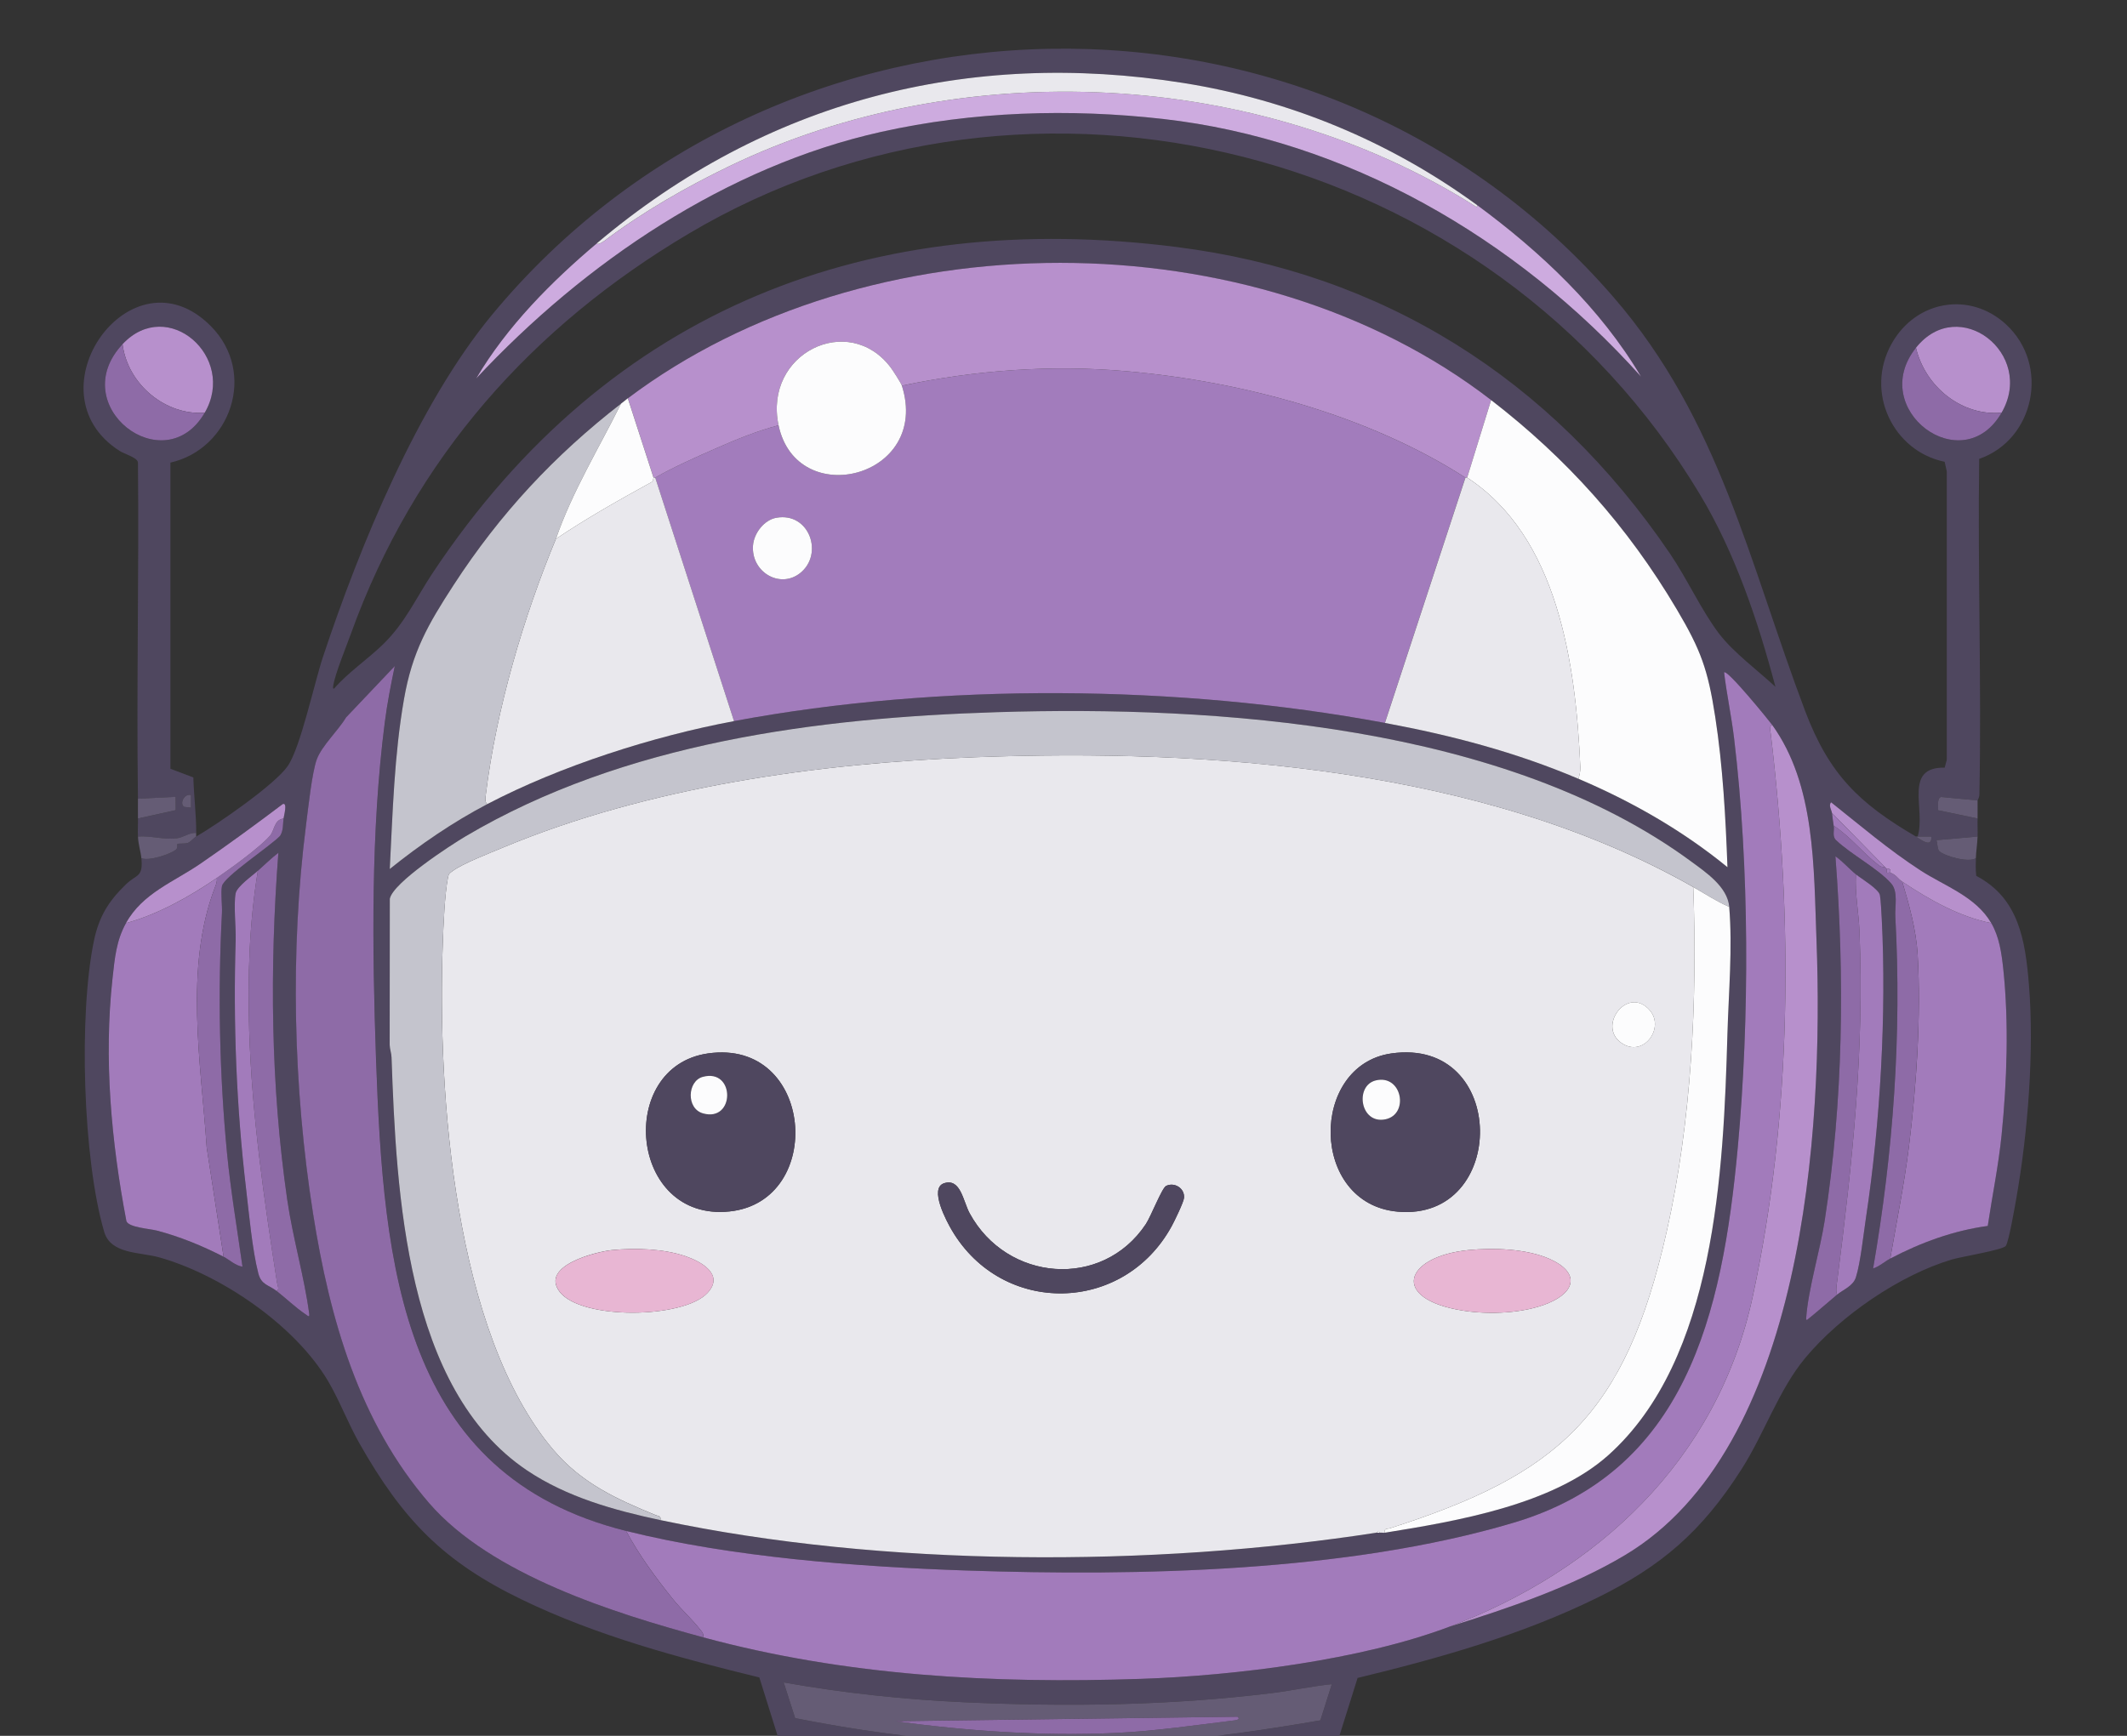 <svg width="49" height="40" viewBox="0 0 49 40" fill="none" xmlns="http://www.w3.org/2000/svg">
<rect x="0" y="0" width="49" height="40" fill="#333333" stroke="none"/>
<g clip-path="url(#clip0_73_1620)">
<path d="M44.138 19.277C44.218 19.324 44.512 19.568 44.493 19.277H44.177C44.371 18.65 43.838 17.675 44.8 17.689L44.848 17.511V10.861L44.799 10.641C43.62 10.402 42.944 9.038 43.584 7.909C44.145 6.918 45.382 6.712 46.21 7.472C47.235 8.414 46.866 10.136 45.595 10.574C45.559 13.149 45.65 15.73 45.6 18.305C45.599 18.38 45.558 18.438 45.558 18.445L44.715 18.365C44.616 18.398 44.656 18.585 44.648 18.671L45.558 18.861C45.554 18.999 45.562 19.139 45.558 19.277L44.611 19.36C44.632 19.427 44.632 19.571 44.676 19.613C44.797 19.728 45.349 19.886 45.519 19.776C45.514 19.909 45.512 20.05 45.527 20.183C46.504 20.693 46.658 21.659 46.742 22.706C46.864 24.229 46.717 26.091 46.453 27.597C46.42 27.785 46.279 28.608 46.208 28.71C46.141 28.803 45.177 28.96 44.966 29.023C43.778 29.377 42.404 30.312 41.592 31.287C40.975 32.028 40.651 33.022 40.122 33.853C39.204 35.294 38.274 36.092 36.785 36.823C35.036 37.681 33.151 38.212 31.275 38.666L30.564 40.93C31.165 40.898 31.835 40.728 32.439 40.804C32.694 40.837 33.235 41.453 33.425 41.677C35.558 44.192 36.993 48.297 37.429 51.611C37.45 51.763 37.488 51.91 37.469 52.068H11.031C11.004 51.905 11.052 51.762 11.07 51.611C11.437 48.649 12.627 45.378 14.274 42.953C14.575 42.51 15.703 40.986 16.132 40.837C16.315 40.773 16.87 40.79 17.09 40.803C17.461 40.826 17.846 40.946 18.212 40.951L17.493 38.654C15.653 38.205 13.751 37.696 12.03 36.864C10.229 35.994 9.287 35.038 8.277 33.254C8.018 32.797 7.811 32.249 7.552 31.815C6.776 30.513 5.059 29.362 3.66 28.972C3.224 28.851 2.552 28.903 2.401 28.388C1.909 26.716 1.809 23.383 2.164 21.679C2.28 21.119 2.504 20.762 2.902 20.378C3.148 20.14 3.3 20.224 3.257 19.776C3.423 19.851 3.944 19.681 4.061 19.571C4.103 19.532 4.076 19.461 4.089 19.449C4.106 19.433 4.255 19.448 4.325 19.425C4.394 19.402 4.451 19.317 4.52 19.277C4.999 19.001 6.331 18.083 6.628 17.653C6.922 17.23 7.239 15.744 7.439 15.141C8.292 12.571 9.632 9.318 11.326 7.265C17.91 -0.71 30.391 -0.996 37.173 6.85C39.619 9.678 40.291 12.955 41.583 16.378C42.137 17.846 42.831 18.514 44.138 19.277ZM13.753 5.603C12.707 6.487 11.681 7.517 10.971 8.72C13.485 6.028 16.749 3.83 20.296 3.04C22.413 2.567 24.636 2.498 26.789 2.741C31.004 3.217 34.923 5.466 37.804 8.678C36.861 7.089 35.484 5.801 34.035 4.731C32.013 3.255 29.701 2.299 27.261 1.912C22.313 1.124 17.64 2.319 13.753 5.603ZM40.901 15.827C40.499 14.305 39.97 12.74 39.166 11.4C34.329 3.335 23.729 0.713 15.858 5.389C12.279 7.514 9.545 10.542 8.081 14.612C7.975 14.906 7.716 15.534 7.676 15.806C7.672 15.831 7.666 15.875 7.696 15.868C8.027 15.487 8.467 15.196 8.821 14.851C9.335 14.352 9.58 13.786 9.972 13.196C14.051 7.062 20.097 4.803 27.106 5.692C31.83 6.29 35.71 8.693 38.471 12.756C38.86 13.328 39.206 14.082 39.601 14.6C39.937 15.04 40.497 15.45 40.901 15.827ZM14.463 9.178C14.408 9.219 14.359 9.261 14.306 9.302C12.778 10.488 11.52 11.83 10.446 13.487C9.863 14.385 9.497 15.018 9.307 16.11C9.081 17.402 9.047 18.719 8.979 20.025C9.682 19.46 10.434 18.944 11.228 18.529C12.911 17.647 15.057 16.963 16.91 16.617C21.664 15.728 27.157 15.774 31.905 16.659C33.44 16.944 34.917 17.332 36.364 17.947C37.582 18.465 38.759 19.134 39.797 19.983C39.754 18.83 39.69 17.66 39.515 16.52C39.346 15.423 39.181 14.975 38.63 14.044C37.489 12.116 36.084 10.558 34.352 9.22C28.881 4.992 19.978 5.027 14.464 9.178L14.463 9.178ZM44.138 8.014C43.009 9.433 45.206 11.076 46.111 9.51C46.895 8.151 45.123 6.775 44.138 8.014ZM16.2 37.73C19.491 38.621 22.885 38.802 26.283 38.687C28.457 38.614 31.364 38.253 33.404 37.48C34.754 37.057 36.202 36.572 37.43 35.839C41.551 33.383 42.016 26.084 41.847 21.668C41.783 19.984 41.823 18.083 40.823 16.7C40.753 16.603 39.781 15.406 39.718 15.495C39.78 16.004 39.889 16.507 39.95 17.017C40.303 19.963 40.306 23.487 40.033 26.446C39.675 30.324 38.827 33.913 34.865 35.09C31.038 36.228 26.221 36.324 22.259 36.19C19.759 36.105 16.858 35.885 14.424 35.278C9.258 33.988 8.835 29.219 8.665 24.408C8.575 21.875 8.542 19.157 8.866 16.643C8.922 16.21 9.007 15.775 9.096 15.348L7.972 16.533C7.8 16.827 7.421 17.178 7.302 17.49C7.19 17.781 7.097 18.654 7.051 19.012C6.68 21.92 6.758 25.078 7.215 27.972C7.6 30.411 8.278 32.772 9.886 34.635C11.318 36.294 14.173 37.181 16.201 37.73H16.2ZM15.213 35.028C20.348 36.116 26.538 36.118 31.707 35.319C31.732 35.315 31.761 35.323 31.786 35.319C31.823 35.313 31.868 35.325 31.905 35.319C33.542 35.054 35.768 34.682 37.053 33.531C39.52 31.321 39.704 26.994 39.795 23.826C39.822 22.886 39.914 21.836 39.836 20.898C39.797 20.434 39.295 20.098 38.957 19.849C34.681 16.705 28.034 16.254 22.968 16.411C18.832 16.539 14.383 17.109 10.727 19.27C10.382 19.474 9.046 20.342 8.979 20.711L8.976 24.079C8.979 24.177 9.016 24.268 9.019 24.366C9.129 27.509 9.346 32.005 12.138 33.882C13.055 34.498 14.154 34.804 15.213 35.028ZM42.204 18.736C42.216 18.84 42.227 18.925 42.243 19.027C42.26 19.13 42.203 19.275 42.3 19.363C42.648 19.694 43.257 20.009 43.565 20.357C43.733 20.548 43.649 20.879 43.663 21.128C43.811 23.838 43.614 26.562 43.151 29.23C43.288 29.189 43.422 29.067 43.546 29.002C44.249 28.631 45.006 28.356 45.791 28.25C45.896 27.553 46.039 26.858 46.11 26.155C46.234 24.921 46.281 23.564 46.149 22.332C46.11 21.961 46.059 21.592 45.873 21.272C45.519 20.659 44.8 20.419 44.244 20.058C43.521 19.59 42.859 19.026 42.184 18.488C42.117 18.555 42.197 18.679 42.204 18.736ZM2.902 21.272C2.678 21.678 2.643 22.069 2.591 22.544C2.386 24.406 2.563 26.311 2.912 28.139C2.968 28.286 3.441 28.312 3.612 28.357C4.145 28.495 4.659 28.708 5.15 28.96C5.282 29.028 5.427 29.168 5.585 29.188C5.464 28.318 5.314 27.445 5.23 26.57C5.053 24.745 5.017 22.875 5.113 21.045C5.123 20.856 5.081 20.59 5.112 20.421C5.151 20.204 6.257 19.478 6.455 19.258C6.529 19.136 6.515 18.995 6.531 18.861C6.538 18.804 6.629 18.482 6.512 18.529C5.89 18.999 5.259 19.46 4.618 19.901C4.004 20.323 3.28 20.581 2.901 21.272H2.902ZM5.94 20.066C5.819 20.173 5.456 20.43 5.428 20.587C5.378 20.857 5.438 21.361 5.428 21.668C5.371 23.584 5.443 25.491 5.668 27.396C5.736 27.965 5.813 28.812 5.951 29.343C6.02 29.613 6.19 29.606 6.374 29.75C6.586 29.916 6.814 30.135 7.033 30.282C7.09 30.32 7.137 30.374 7.123 30.27C7.011 29.427 6.744 28.521 6.617 27.644C6.234 25.002 6.209 22.315 6.413 19.651C6.247 19.778 6.096 19.928 5.94 20.066ZM42.756 20.149C42.604 20.026 42.449 19.848 42.283 19.734C42.499 22.533 42.464 25.366 42.034 28.138C41.93 28.812 41.654 29.723 41.611 30.353C41.609 30.379 41.6 30.421 41.632 30.415C41.866 30.227 42.092 30.026 42.322 29.834C42.466 29.714 42.688 29.64 42.754 29.436C42.86 29.108 42.931 28.431 42.987 28.06C43.316 25.884 43.462 23.37 43.35 21.166C43.343 21.034 43.328 20.739 43.308 20.629C43.283 20.488 42.876 20.248 42.756 20.15V20.149ZM30.681 38.811C30.224 38.855 29.771 38.956 29.315 39.013C26.951 39.304 24.586 39.334 22.217 39.226C20.818 39.162 19.433 39.014 18.054 38.769L18.318 39.592C21.068 40.14 23.841 40.348 26.637 40.14C27.904 40.045 29.166 39.859 30.418 39.643L30.681 38.811ZM30.287 40.099C27.177 40.798 23.958 40.94 20.802 40.509L18.448 40.078L18.793 41.055C22.447 42.209 26.355 42.153 30.002 41.005L30.287 40.099ZM12.372 48.328C12.142 48.946 12.036 49.515 11.899 50.156C11.785 50.688 11.613 51.222 11.622 51.777H15.627L15.68 51.708C16.045 48.214 16.986 44.786 18.486 41.655C18.502 41.567 18.476 41.607 18.431 41.593C18.24 41.534 17.979 41.501 17.778 41.47C17.47 41.423 17.076 41.356 16.771 41.346C16.644 41.342 16.475 41.327 16.356 41.364C15.984 41.48 14.877 43.035 14.613 43.435C13.634 44.916 12.875 46.603 12.372 48.328ZM30.839 41.512C30.766 41.524 30.243 41.547 30.246 41.617C31.653 44.78 32.594 48.185 32.931 51.673L32.99 51.777H36.877C36.817 50.984 36.626 50.216 36.443 49.45C36.398 49.262 36.372 49.04 36.324 48.847C36.316 48.827 36.304 48.824 36.285 48.826C35.77 46.867 34.966 44.918 33.871 43.244C33.43 42.569 32.922 41.864 32.312 41.354C31.812 41.331 31.326 41.428 30.839 41.512ZM28.116 42.093C25.413 42.662 22.912 42.626 20.217 42.039C20.036 41.999 19.121 41.726 19.04 41.78C18.997 41.808 18.63 42.617 18.573 42.743C17.777 44.515 17.144 46.58 16.732 48.493C16.5 49.568 16.299 50.674 16.239 51.777C20.421 51.773 24.605 51.783 28.787 51.777C29.984 51.776 31.182 51.778 32.378 51.777C32.31 50.618 32.105 49.46 31.865 48.328C31.381 46.038 30.63 43.844 29.69 41.724C29.16 41.819 28.644 41.982 28.116 42.093Z" fill="#4F475F"/>
<path d="M3.178 18.404C3.143 15.822 3.204 13.236 3.178 10.653C3.158 10.54 2.871 10.465 2.756 10.391C0.637 9.039 3.023 5.669 4.856 7.514C5.93 8.595 5.308 10.347 3.926 10.66V17.715L4.454 17.915C4.466 18.332 4.522 18.781 4.52 19.194C4.351 19.185 4.235 19.299 4.066 19.319C3.768 19.354 3.475 19.255 3.178 19.277C3.171 19.14 3.181 18.999 3.178 18.862L4.048 18.67L4.046 18.363L3.178 18.405V18.404ZM2.823 7.931C1.493 9.353 3.786 11.113 4.717 9.51C5.461 8.229 3.862 6.819 2.823 7.931ZM4.401 18.321C4.251 18.275 4.129 18.513 4.241 18.593L4.401 18.612V18.321Z" fill="#4F475F"/>
<path d="M4.519 19.194C4.519 19.221 4.519 19.249 4.519 19.277C4.451 19.316 4.395 19.401 4.324 19.425C4.253 19.448 4.105 19.432 4.088 19.448C4.076 19.46 4.102 19.532 4.061 19.571C3.944 19.681 3.423 19.851 3.257 19.775C3.241 19.615 3.188 19.474 3.178 19.276C3.475 19.254 3.768 19.353 4.066 19.318C4.235 19.298 4.351 19.184 4.52 19.193L4.519 19.194Z" fill="#655C75"/>
<path d="M45.558 19.277C45.552 19.446 45.524 19.606 45.518 19.776C45.349 19.886 44.797 19.728 44.675 19.613C44.632 19.571 44.632 19.426 44.611 19.36L45.557 19.277H45.558Z" fill="#655C75"/>
<path d="M3.178 18.404L4.046 18.362L4.048 18.669L3.178 18.861C3.174 18.709 3.18 18.556 3.178 18.404V18.404Z" fill="#655C75"/>
<path d="M45.558 18.445C45.555 18.584 45.562 18.723 45.558 18.861L44.648 18.671C44.656 18.586 44.616 18.398 44.715 18.365L45.558 18.445L45.558 18.445Z" fill="#655C75"/>
<path d="M44.177 19.277H44.493C44.512 19.568 44.219 19.324 44.138 19.277H44.177H44.177Z" fill="#655C75"/>
<path d="M39.008 20.44C39.105 23.049 38.969 25.835 38.396 28.379C37.438 32.63 35.886 33.98 32.023 35.216C31.958 35.237 31.882 35.207 31.905 35.319C31.868 35.325 31.824 35.313 31.786 35.319L31.765 35.277L31.707 35.319C26.538 36.118 20.348 36.116 15.213 35.028C15.234 34.926 15.168 34.94 15.106 34.914C14.209 34.547 13.403 34.182 12.746 33.408C10.468 30.721 10.073 25.209 10.2 21.747C10.215 21.322 10.243 20.615 10.321 20.213C10.338 20.125 10.365 20.118 10.425 20.073C10.645 19.904 11.29 19.654 11.573 19.536C14.937 18.128 18.848 17.587 22.455 17.449C27.85 17.244 34.191 17.695 39.007 20.44L39.008 20.44ZM38.007 23.282C37.488 22.682 36.746 23.693 37.401 24.064C37.889 24.34 38.348 23.676 38.007 23.282ZM16.309 24.275C14.186 24.579 14.494 28.159 16.807 27.916C19.031 27.683 18.759 23.924 16.309 24.275ZM32.053 24.275C30.162 24.545 30.166 27.741 32.201 27.921C34.751 28.147 34.749 23.89 32.053 24.275ZM21.752 27.265C21.392 27.377 21.811 28.151 21.928 28.35C23.096 30.332 25.888 30.276 26.992 28.255C27.054 28.142 27.268 27.702 27.276 27.603C27.296 27.381 27.053 27.233 26.862 27.329C26.768 27.376 26.514 28.03 26.396 28.209C25.392 29.717 23.195 29.536 22.338 27.959C22.186 27.68 22.132 27.147 21.751 27.265L21.752 27.265ZM14.1 28.806C13.735 28.842 12.438 29.166 12.891 29.765C13.387 30.42 15.748 30.39 16.299 29.793C16.694 29.366 16.149 29.071 15.796 28.949C15.287 28.773 14.632 28.755 14.1 28.806H14.1ZM33.831 28.806C32.349 28.953 32.01 29.934 33.706 30.202C34.305 30.297 35.098 30.266 35.664 30.031C36.315 29.762 36.381 29.314 35.703 29.012C35.17 28.774 34.405 28.75 33.831 28.806Z" fill="#E9E8ED"/>
<path d="M33.759 11.006L31.904 16.659C27.157 15.774 21.663 15.728 16.909 16.617L15.094 11.006C15.492 10.773 16.087 10.511 16.516 10.322C16.971 10.121 17.456 9.925 17.936 9.801C18.355 11.784 21.446 11.007 20.777 8.887C22.483 8.528 24.228 8.4 25.965 8.555C28.594 8.788 31.505 9.557 33.759 11.006H33.759ZM17.886 11.931C17.611 11.979 17.369 12.28 17.347 12.57C17.301 13.18 17.963 13.573 18.429 13.209C18.985 12.773 18.648 11.796 17.886 11.931H17.886Z" fill="#A27CBC"/>
<path d="M40.823 16.7C40.75 16.742 40.786 16.849 40.794 16.916C41.305 21.203 41.29 25.649 40.376 29.883C39.558 33.677 36.764 36.208 33.404 37.48C31.364 38.253 28.456 38.614 26.283 38.687C22.884 38.802 19.49 38.621 16.199 37.73C16.214 37.635 16.171 37.603 16.122 37.541C15.944 37.315 15.694 37.087 15.508 36.857C15.116 36.371 14.721 35.834 14.424 35.278C16.857 35.885 19.759 36.105 22.258 36.19C26.221 36.324 31.038 36.228 34.864 35.09C38.827 33.913 39.675 30.324 40.033 26.446C40.307 23.487 40.303 19.963 39.949 17.017C39.888 16.507 39.779 16.004 39.718 15.495C39.78 15.406 40.752 16.603 40.823 16.7Z" fill="#A27BBB"/>
<path d="M39.836 20.898C39.547 20.774 39.281 20.596 39.008 20.44C34.191 17.696 27.85 17.245 22.456 17.45C18.849 17.587 14.937 18.129 11.573 19.537C11.29 19.655 10.645 19.904 10.425 20.073C10.365 20.119 10.338 20.126 10.322 20.213C10.244 20.615 10.216 21.322 10.2 21.748C10.073 25.209 10.468 30.721 12.746 33.408C13.404 34.183 14.209 34.547 15.106 34.915C15.168 34.94 15.234 34.926 15.214 35.029C14.155 34.804 13.056 34.499 12.139 33.882C9.347 32.005 9.13 27.51 9.02 24.367C9.017 24.268 8.98 24.178 8.977 24.079L8.98 20.712C9.047 20.342 10.383 19.474 10.728 19.27C14.384 17.109 18.833 16.54 22.969 16.411C28.034 16.254 34.682 16.705 38.958 19.85C39.296 20.099 39.798 20.434 39.837 20.898L39.836 20.898Z" fill="#C4C4CD"/>
<path d="M34.351 9.219L33.799 11.006C33.789 11 33.769 11.012 33.759 11.006C31.506 9.557 28.595 8.788 25.966 8.555C24.228 8.4 22.483 8.528 20.777 8.887C20.76 8.833 20.57 8.536 20.521 8.471C19.551 7.181 17.585 8.142 17.936 9.801C17.457 9.925 16.973 10.121 16.517 10.322C16.087 10.511 15.493 10.773 15.095 11.006C15.085 11.012 15.063 11 15.056 11.006L14.464 9.178C19.978 5.027 28.88 4.992 34.352 9.219H34.351Z" fill="#B790CC"/>
<path d="M14.424 35.278C14.721 35.834 15.116 36.372 15.508 36.857C15.694 37.087 15.944 37.315 16.122 37.541C16.171 37.602 16.214 37.635 16.199 37.73C14.172 37.181 11.317 36.294 9.884 34.635C8.277 32.772 7.599 30.411 7.213 27.972C6.756 25.079 6.678 21.92 7.05 19.012C7.096 18.654 7.189 17.781 7.301 17.49C7.42 17.178 7.798 16.827 7.971 16.533L9.095 15.348C9.006 15.775 8.92 16.21 8.865 16.643C8.541 19.157 8.574 21.874 8.663 24.408C8.834 29.219 9.257 33.988 14.423 35.278H14.424Z" fill="#8E6BA7"/>
<path d="M34.351 9.219C36.083 10.557 37.489 12.116 38.629 14.043C39.18 14.975 39.345 15.422 39.514 16.52C39.69 17.66 39.753 18.83 39.796 19.983C38.758 19.134 37.582 18.464 36.363 17.946C36.388 17.859 36.41 17.77 36.406 17.676C36.301 15.282 35.888 12.371 33.799 11.006L34.351 9.219L34.351 9.219Z" fill="#FCFCFD"/>
<path d="M16.91 16.617C15.057 16.963 12.912 17.647 11.227 18.529C11.162 18.487 11.184 18.372 11.192 18.305C11.433 16.343 12.059 14.22 12.806 12.419C13.521 11.937 14.262 11.52 15.014 11.107C15.054 11.085 15.049 11.012 15.055 11.006C15.062 11 15.084 11.012 15.095 11.006L16.91 16.617Z" fill="#E9E8ED"/>
<path d="M36.364 17.947C34.917 17.332 33.44 16.944 31.905 16.659L33.76 11.006C33.769 11.012 33.79 11 33.8 11.006C35.888 12.371 36.302 15.283 36.407 17.677C36.411 17.77 36.389 17.859 36.364 17.947H36.364Z" fill="#E9E8ED"/>
<path d="M14.306 9.302C13.796 10.331 13.187 11.32 12.806 12.419C12.06 14.22 11.433 16.343 11.193 18.305C11.184 18.372 11.162 18.487 11.228 18.529C10.435 18.944 9.682 19.46 8.979 20.025C9.047 18.719 9.081 17.402 9.307 16.11C9.497 15.018 9.863 14.385 10.446 13.487C11.521 11.83 12.778 10.488 14.306 9.302Z" fill="#C4C4CD"/>
<path d="M5.151 28.96C4.659 28.708 4.145 28.496 3.613 28.357C3.441 28.313 2.969 28.286 2.912 28.14C2.564 26.312 2.387 24.406 2.592 22.545C2.644 22.07 2.679 21.678 2.902 21.272C3.633 21.073 4.364 20.665 4.994 20.233C5.007 20.318 4.978 20.381 4.949 20.456C4.243 22.304 4.631 24.501 4.762 26.441L5.151 28.961L5.151 28.96Z" fill="#A27BBB"/>
<path d="M45.874 21.272C46.059 21.592 46.11 21.961 46.15 22.332C46.281 23.564 46.235 24.921 46.111 26.155C46.04 26.858 45.896 27.553 45.792 28.25C45.006 28.356 44.25 28.632 43.546 29.002C43.693 28.15 43.867 27.3 43.974 26.44C44.148 25.052 44.261 23.396 44.177 21.999C44.142 21.417 43.986 20.867 43.822 20.316C44.444 20.733 45.145 21.128 45.874 21.272Z" fill="#A27BBB"/>
<path d="M33.404 37.48C36.764 36.208 39.558 33.677 40.377 29.883C41.29 25.649 41.306 21.203 40.794 16.916C40.787 16.85 40.75 16.743 40.823 16.7C41.823 18.083 41.783 19.984 41.847 21.668C42.016 26.084 41.552 33.383 37.43 35.839C36.202 36.571 34.754 37.057 33.404 37.48Z" fill="#B790CC"/>
<path d="M39.836 20.898C39.915 21.836 39.822 22.886 39.795 23.826C39.704 26.994 39.52 31.321 37.053 33.531C35.768 34.682 33.543 35.054 31.905 35.319C31.882 35.208 31.958 35.237 32.023 35.216C35.887 33.98 37.439 32.629 38.396 28.379C38.97 25.835 39.105 23.049 39.008 20.441C39.281 20.596 39.547 20.774 39.836 20.898Z" fill="#FCFCFD"/>
<path d="M34.036 4.731C35.485 5.801 36.862 7.089 37.804 8.678C34.923 5.467 31.005 3.217 26.79 2.741C24.637 2.498 22.413 2.567 20.296 3.04C16.75 3.83 13.485 6.028 10.971 8.72C11.681 7.517 12.707 6.487 13.754 5.603C13.758 5.664 13.913 5.558 13.923 5.551C14.793 4.89 15.828 4.298 16.817 3.822C22.144 1.26 28.992 1.578 34.017 4.771L34.036 4.731H34.036Z" fill="#CDABDF"/>
<path d="M30.681 38.81L30.418 39.643C29.166 39.859 27.904 40.045 26.636 40.14C23.841 40.348 21.067 40.14 18.318 39.592L18.054 38.769C19.433 39.014 20.819 39.162 22.217 39.226C24.586 39.334 26.951 39.304 29.315 39.013C29.771 38.956 30.224 38.855 30.681 38.81H30.681ZM28.511 39.559L20.619 39.662C22.286 39.889 24.006 40.009 25.692 39.934C26.584 39.894 27.56 39.752 28.453 39.641C28.512 39.634 28.574 39.608 28.512 39.558L28.511 39.559Z" fill="#655C75"/>
<path d="M34.035 4.731L34.016 4.771C28.991 1.579 22.144 1.26 16.817 3.822C15.827 4.298 14.793 4.89 13.922 5.551C13.912 5.559 13.758 5.664 13.753 5.603C17.64 2.319 22.313 1.124 27.261 1.912C29.701 2.3 32.013 3.255 34.035 4.731Z" fill="#E9E8ED"/>
<path d="M5.94 20.066C6.096 19.928 6.247 19.778 6.413 19.651C6.21 22.315 6.235 25.003 6.617 27.644C6.744 28.521 7.011 29.427 7.123 30.27C7.137 30.373 7.09 30.32 7.033 30.282C6.814 30.135 6.586 29.916 6.374 29.75C6.444 29.716 6.39 29.613 6.381 29.556C6.082 27.63 5.801 25.705 5.741 23.746C5.703 22.514 5.74 21.279 5.94 20.066Z" fill="#8E6BA7"/>
<path d="M42.756 20.149C42.729 20.586 42.819 21.023 42.837 21.457C42.951 24.229 42.676 26.754 42.328 29.486C42.316 29.58 42.283 29.75 42.322 29.833C42.092 30.025 41.866 30.227 41.631 30.415C41.6 30.421 41.609 30.378 41.611 30.352C41.654 29.723 41.929 28.811 42.034 28.137C42.464 25.365 42.498 22.533 42.283 19.733C42.449 19.847 42.604 20.026 42.756 20.149L42.756 20.149Z" fill="#8E6BA7"/>
<path d="M42.322 29.833C42.284 29.75 42.316 29.58 42.328 29.486C42.676 26.754 42.951 24.229 42.837 21.457C42.819 21.023 42.73 20.586 42.756 20.149C42.877 20.247 43.283 20.487 43.308 20.628C43.328 20.739 43.343 21.033 43.35 21.166C43.462 23.369 43.316 25.883 42.987 28.059C42.931 28.43 42.86 29.108 42.754 29.435C42.688 29.639 42.466 29.713 42.323 29.833L42.322 29.833Z" fill="#A27BBB"/>
<path d="M6.532 18.861C6.516 18.995 6.53 19.136 6.455 19.258C6.257 19.478 5.152 20.204 5.113 20.421C5.082 20.59 5.123 20.856 5.113 21.045C5.018 22.875 5.054 24.745 5.23 26.57C5.315 27.445 5.464 28.318 5.586 29.188C5.427 29.168 5.283 29.028 5.151 28.96L4.761 26.44C4.631 24.5 4.242 22.304 4.949 20.455C4.978 20.38 5.006 20.317 4.993 20.232C5.313 20.013 5.975 19.536 6.219 19.258C6.328 19.133 6.311 18.892 6.532 18.861L6.532 18.861Z" fill="#8E6BA7"/>
<path d="M43.427 19.983C43.437 19.988 43.46 20.013 43.467 20.025C43.475 20.04 43.456 20.094 43.468 20.107C43.48 20.12 43.527 20.101 43.546 20.108C43.688 20.162 43.711 20.242 43.822 20.316C43.986 20.867 44.142 21.417 44.177 21.999C44.26 23.396 44.148 25.052 43.974 26.44C43.867 27.3 43.692 28.15 43.546 29.002C43.422 29.067 43.288 29.189 43.151 29.23C43.614 26.562 43.812 23.838 43.663 21.128C43.649 20.879 43.734 20.548 43.566 20.357C43.258 20.009 42.649 19.694 42.3 19.363C42.203 19.275 42.261 19.135 42.244 19.027C42.63 19.278 42.922 19.665 43.289 19.944C43.354 19.992 43.4 19.97 43.428 19.983H43.427Z" fill="#8E6BA7"/>
<path d="M6.374 29.75C6.19 29.606 6.021 29.613 5.951 29.343C5.813 28.812 5.736 27.965 5.669 27.396C5.444 25.49 5.371 23.584 5.429 21.668C5.438 21.361 5.379 20.857 5.428 20.587C5.456 20.43 5.82 20.173 5.94 20.066C5.741 21.279 5.703 22.514 5.741 23.746C5.802 25.705 6.082 27.63 6.382 29.556C6.39 29.613 6.445 29.716 6.374 29.75Z" fill="#A27BBB"/>
<path d="M46.111 9.51C45.211 9.594 44.357 8.929 44.138 8.014C45.123 6.775 46.895 8.151 46.111 9.51Z" fill="#B790CC"/>
<path d="M15.055 11.006C15.049 11.012 15.055 11.085 15.014 11.107C14.263 11.52 13.521 11.937 12.806 12.419C13.187 11.32 13.796 10.331 14.306 9.302C14.359 9.261 14.408 9.219 14.463 9.178L15.055 11.006Z" fill="#FCFCFD"/>
<path d="M46.111 9.51C45.206 11.076 43.009 9.433 44.138 8.014C44.357 8.929 45.211 9.594 46.111 9.51Z" fill="#8E6BA7"/>
<path d="M2.902 21.272C3.281 20.582 4.005 20.323 4.619 19.901C5.26 19.46 5.891 18.999 6.513 18.529C6.63 18.482 6.539 18.804 6.532 18.861C6.311 18.892 6.328 19.133 6.219 19.259C5.975 19.537 5.313 20.013 4.993 20.233C4.364 20.664 3.632 21.073 2.902 21.272Z" fill="#B790CC"/>
<path d="M45.874 21.272C45.145 21.128 44.444 20.733 43.822 20.316C43.712 20.242 43.689 20.162 43.546 20.108C43.56 20.032 43.538 20.012 43.467 20.025C43.461 20.013 43.438 19.988 43.427 19.983L42.204 18.736C42.197 18.679 42.117 18.555 42.184 18.488C42.859 19.026 43.521 19.59 44.244 20.058C44.8 20.419 45.519 20.659 45.873 21.272H45.874Z" fill="#B790CC"/>
<path d="M43.427 19.983C43.399 19.97 43.353 19.992 43.289 19.944C42.921 19.665 42.63 19.278 42.243 19.027C42.227 18.925 42.216 18.84 42.204 18.736L43.427 19.983H43.427Z" fill="#A27BBB"/>
<path d="M31.786 35.319C31.761 35.323 31.733 35.315 31.707 35.319L31.765 35.277L31.786 35.319Z" fill="#FCFCFD"/>
<path d="M4.717 9.51C3.83 9.58 2.942 8.869 2.823 7.931C3.862 6.819 5.461 8.229 4.717 9.51Z" fill="#B790CC"/>
<path d="M4.717 9.51C3.786 11.113 1.493 9.353 2.823 7.931C2.942 8.869 3.83 9.58 4.717 9.51Z" fill="#8E6BA7"/>
<path d="M4.401 18.321V18.612L4.241 18.593C4.128 18.513 4.251 18.275 4.401 18.321Z" fill="#655C75"/>
<path d="M16.309 24.275C18.759 23.924 19.031 27.683 16.807 27.916C14.494 28.159 14.186 24.579 16.309 24.275ZM16.189 24.815C15.834 24.912 15.804 25.548 16.198 25.657C16.938 25.862 16.939 24.609 16.189 24.815Z" fill="#4F475F"/>
<path d="M32.053 24.275C34.749 23.89 34.751 28.147 32.201 27.921C30.166 27.741 30.161 24.545 32.053 24.275ZM31.696 24.896C31.203 25.014 31.332 25.912 31.915 25.793C32.469 25.68 32.301 24.752 31.696 24.896Z" fill="#4F475F"/>
<path d="M14.101 28.807C14.633 28.754 15.288 28.773 15.797 28.949C16.15 29.071 16.695 29.366 16.3 29.793C15.749 30.39 13.388 30.42 12.892 29.765C12.438 29.166 13.735 28.843 14.101 28.807H14.101Z" fill="#E8B6D3"/>
<path d="M33.831 28.806C34.405 28.75 35.17 28.774 35.703 29.012C36.381 29.314 36.315 29.762 35.664 30.031C35.098 30.266 34.305 30.297 33.706 30.202C32.01 29.934 32.349 28.953 33.831 28.806Z" fill="#E8B6D3"/>
<path d="M21.752 27.265C22.133 27.146 22.187 27.68 22.339 27.959C23.196 29.536 25.393 29.716 26.397 28.208C26.515 28.03 26.768 27.375 26.863 27.328C27.054 27.233 27.296 27.381 27.277 27.603C27.269 27.701 27.055 28.142 26.993 28.254C25.889 30.276 23.097 30.331 21.929 28.35C21.812 28.151 21.392 27.377 21.753 27.265L21.752 27.265Z" fill="#4F475F"/>
<path d="M38.007 23.282C38.348 23.677 37.889 24.34 37.402 24.064C36.746 23.693 37.489 22.681 38.007 23.282Z" fill="#FCFCFD"/>
<path d="M20.777 8.887C21.447 11.007 18.355 11.784 17.936 9.801C17.585 8.142 19.551 7.181 20.521 8.471C20.57 8.535 20.76 8.833 20.777 8.887H20.777Z" fill="#FCFCFD"/>
<path d="M17.886 11.931C18.648 11.796 18.985 12.773 18.429 13.209C17.963 13.573 17.301 13.18 17.347 12.57C17.369 12.28 17.61 11.979 17.886 11.931H17.886Z" fill="#FCFCFD"/>
<path d="M28.511 39.559C28.573 39.609 28.511 39.634 28.452 39.642C27.559 39.752 26.584 39.894 25.691 39.934C24.005 40.01 22.286 39.889 20.618 39.663L28.51 39.559L28.511 39.559Z" fill="#8E6BA7"/>
<path d="M43.467 20.025C43.538 20.012 43.56 20.032 43.546 20.108C43.527 20.101 43.48 20.119 43.468 20.107C43.456 20.095 43.475 20.04 43.467 20.025Z" fill="#A27BBB"/>
<path d="M16.189 24.815C16.939 24.61 16.938 25.862 16.198 25.657C15.803 25.548 15.834 24.912 16.189 24.815Z" fill="#FCFCFD"/>
<path d="M31.696 24.896C32.301 24.752 32.469 25.68 31.915 25.793C31.332 25.912 31.203 25.014 31.696 24.896Z" fill="#FCFCFD"/>
</g>
<defs>
<clipPath id="clip0_73_1620">
<rect width="49" height="40" fill="white"/>
</clipPath>
</defs>
</svg>
